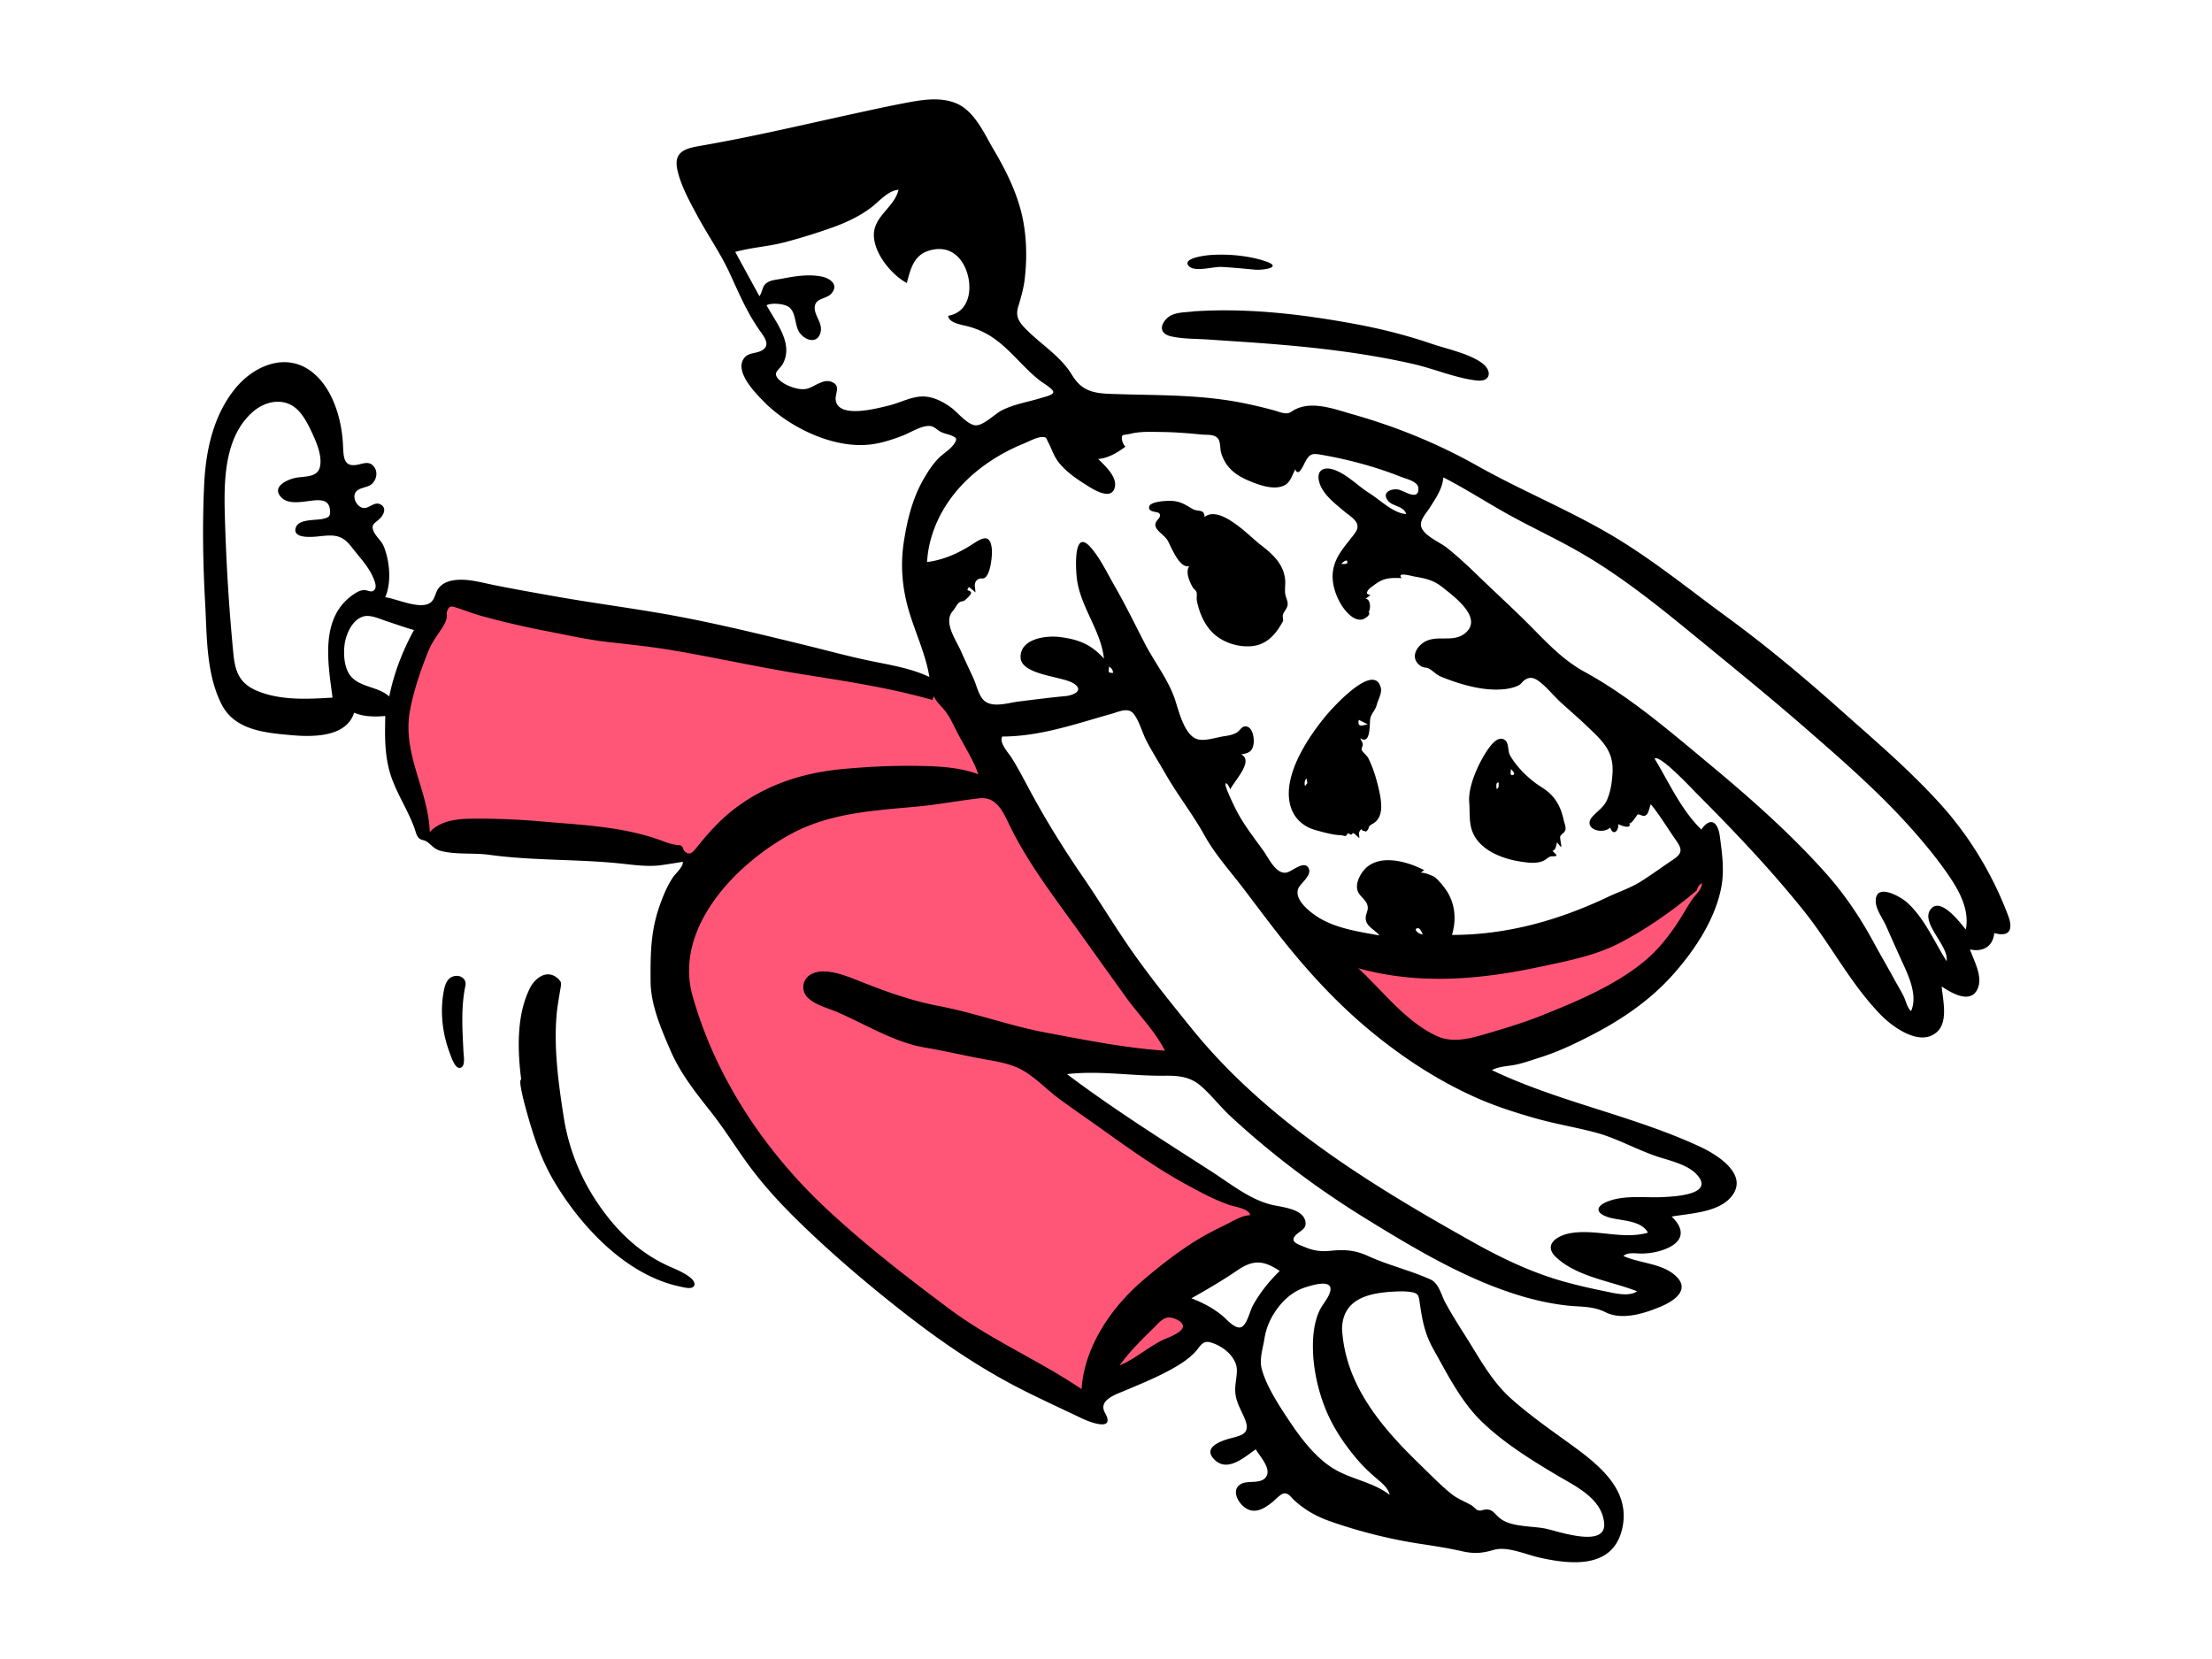 <svg width="1024" height="768" xmlns="http://www.w3.org/2000/svg"><g fill="none" fill-rule="evenodd"><path d="M205.009 278.083c1.766-2.727 1.756-2.143 4.925-1.578l39.006 6.953 132.02 23.534 46.549 8.297c2.266.405 6.71.307 8.708 1.553 1.025.64 1.79 2.536 2.453 3.564l8.619 13.36c16.127 24.996 32.734 49.68 49.194 74.457l54.908 82.65-77-1 14.264 9.302c33.578 21.9 67.157 43.8 100.736 65.698l-48 32 17 18-15.903 9.048-29.16 16.591-10.334 5.88c-.81.461-1.957 1.425-2.808 1.35-1.278-.117-3.587-2.325-4.626-3a3164.764 3164.764 0 01-39.974-26.45c-24.53-16.503-49.006-33.204-72.49-51.178-10.85-8.303-20.921-16.91-29.397-27.714-9.326-11.886-17.028-25.01-23.8-38.492-5.701-11.349-10.75-23.032-15.226-34.916-1.54-4.084-5.348-10.623-5.28-15.11.038-2.412 2.134-5.882 2.945-8.114l5.773-15.874c.987-2.716 2.926-6.087 3.264-8.979.41-3.49-1.283-8.268-1.828-11.717-.264-1.677-.227-6.403-1.5-7.35-.846-.632-4.038-.312-5.056-.39l-24.77-1.906-66.423-5.109c-6.094-.469-12.941-.143-18.923-1.456-4.52-.99-7.344-4.615-8.695-8.852-4.055-12.725-7.89-25.65-10.358-38.789-2.388-12.698-.082-22.578 5.125-34.327 4.558-10.284 9.94-20.483 16.062-29.936zm587.382 121.79c-4.376 16.674-10.491 37.532-23.412 49.614-4.912 4.594-11.468 7.595-17.443 10.514-8.788 4.291-17.801 8.13-26.873 11.775-16.013 6.436-32.834 13.566-49.896 16.69-4.736.866-7.148.016-11.091-2.826-6.622-4.774-12.61-10.509-18.53-16.105-9.49-8.97-18.721-18.232-27.755-27.662 34.222-.083 69.51-1.648 103-9 25.51-5.6 51.13-17.142 72-33z" fill="#FF5678"/><path d="M443.025 47.994c8.246 3.675 12.598 13.843 16.927 21.196 5.196 8.824 9.903 18.065 12.557 28 2.72 10.182 3.097 21.345 1.89 31.79-.53 4.597-1.773 8.78-3.087 13.177-1.405 4.7.783 7.388 4.116 10.702 6.924 6.884 15.642 12.166 20.78 20.647 4.354 7.186 9.416 8.516 17.623 8.824 20.383.765 40.358.134 60.552 4.033 5.127.99 10.222 2.202 15.266 3.555 1.657.444 3.39 1.22 5.098 1.376 2.462.224 2.882-.755 4.72-1.702 8.093-4.165 18.363-.164 26.45 2.12 20.418 5.77 39.682 13.623 58.188 24.028 19.983 11.236 41.286 19.958 61.085 31.528 19.127 11.177 36.31 25.244 54.15 38.292 18.142 13.27 35.35 27.63 52.127 42.583 16.216 14.45 32.98 28.635 47.486 44.85 13.224 14.783 23.67 32.284 30.679 50.88 2.339 6.208.899 10.118-6.413 8.07-.647 6.279-5.328 8.903-11.262 7.56 1.822 5.269 5.984 12.405 3.603 18.074-3.167 7.537-12.238 2.05-16.686-.886.483 6.059 3.06 15.895-1.944 20.785-7.755 7.577-20.843-2.08-26.336-7.741-13.996-14.43-22.947-32.283-35.373-47.85-15.401-19.291-32.75-37.48-50.162-54.945-1.374-1.38-16.872-18.007-19.093-15.747 6.762 11.197 12.166 23.522 21.62 32.824 4.488-6.303 7.739-3.197 8.582 3.132 1.012 7.608 2.14 15.62.737 23.245-2.758 15.008-12.232 29.282-22.187 40.52-10.414 11.756-23.344 20.707-37.215 27.912-7.853 4.079-15.73 7.9-24.176 10.579-3.783 1.2-7.572 2.59-11.458 3.424-3.736.8-7.776.745-11.234 2.558 30.975 14.788 65.245 21.018 96.293 35.425 7.494 3.477 22.543 12.515 14.939 22.674-5.882 7.86-19.25 8.138-28.024 9.706 6.455 6.093 5.493 11.75-2.992 15.067-3.41 1.332-6.962 1.95-10.597 2.045-2.468.064-6.733-.814-8.727 1.126 7.693 3.525 18.18 3.31 24.504 9.504 6.45 6.318-1.254 11.4-7.02 13.838-7.582 3.204-18.01 6.584-25.723 2.72-6.097-3.054-11.726-2.392-18.468-3.195-6.952-.828-13.824-2.316-20.53-4.317-25.535-7.62-49.048-21.72-71.598-35.59-22.53-13.856-43.54-29.6-62.97-47.564-4.793-4.432-8.785-9.706-13.684-13.997-5.156-4.516-10.554-4.921-17.15-4.846-14.995.17-29.961-2.498-44.948-.74 21.54 16.236 44.304 30.536 66.964 45.118 8.622 5.549 17.686 12.948 27.823 15.367 4.447 1.062 13.989 1.766 15.466 7.249 1.08 4-2.342 4.673-4.392 6.844-2.97 3.144 1.21 4.195 4.275 5.498 3.86 1.64 7.386 2.17 11.592 1.736 6.438-.665 11.489-.444 17.488 2.314 9.427 4.332 19.548 6.664 28.999 10.9 3.914 1.756 4.943 6.986 6.832 10.537 2.97 5.58 6.402 10.895 9.77 16.24 6.349 10.076 11.828 20.44 20.837 28.478 7.895 7.044 16.686 13.283 25.26 19.476 13.393 9.675 30.429 21.637 26.125 40.614-4.256 18.76-23.7 16.743-38.516 13.393-6.236-1.41-14.758-5.353-21.045-3.5-5.425 1.6-9.161 1.838-14.79.56-6.525-1.481-13.092-2.445-19.703-3.467-13.86-2.143-27.833-5.678-41.076-10.312-6.352-2.223-11.657-5.19-16.66-9.732-1.486-1.348-2.567-3.261-4.543-3.245-1.68.014-4.28 2.996-5.58 4.03-4.103 3.269-8.642 5.998-13.326 2.11-2.99-2.481-5.651-7.881-1.327-10.437 3.315-1.96 9.369.286 11.746-3.42 2.489-3.88-3.075-9.51-4.817-12.663-5.258 3.569-12.996 10.788-19.094 4.813-4.885-4.785.55-7.69 5.055-9.22 5.569-1.894 12.013-1.65 9.175-9.097-1.613-4.23-4.193-8.02-4.608-12.635-.315-3.51.697-6.886.722-10.367.044-6.222-6.646-11.581-12.474-13.055-3.56-.901-4.616 2.14-6.802 4.47-3.212 3.427-7.316 5.99-11.407 8.226-6.712 3.666-13.757 6.576-20.791 9.534-4.661 1.96-12.9 4.528-9.572 10.468 4.87 8.696-6.545 4.534-10.66 2.56-9.574-4.59-19.242-8.971-28.696-13.812-19.39-9.931-37.23-22.194-54.355-35.616-16.812-13.177-33.227-27.174-48.502-42.117-7.4-7.24-14.472-14.854-20.772-23.077-6.767-8.832-12.465-18.41-19.36-27.153-7.154-9.075-14.225-17.88-18.834-28.584-4.27-9.92-9.117-20.991-9.194-31.888-.085-12.04-.037-22.852 3.944-34.4 1.66-4.818 3.656-9.836 6.55-14.05.833-1.21 5.2-5.351 4.306-7.002.05.093-9.924 1.617-10.967 1.716-6.621.633-13.282-.502-19.878-1.118-19.504-1.82-39.192-1.138-58.624-3.816-7.326-1.01-15.275.05-22.426-1.81-3.378-.878-4.21-2.813-6.692-4.396-1.133-.723-2.345-.484-3.4-1.488-1.233-1.176-1.5-2.873-2.046-4.407-2.917-8.19-7.832-15.503-10.72-23.71-3.247-9.23-3.1-18.794-2.864-28.442-4.823.384-9.89.416-14.414-1.536-3.652 11.477-19.381 11.27-29.05 10.399-12.075-1.087-26.233-2.224-32.353-14.343-7.192-14.243-6.717-31.534-7.587-47.078-1.022-18.255-1.313-36.783-.416-55.05.763-15.535 4.303-31.662 14.348-43.992 8.863-10.88 24.196-17.246 36.257-7.094 9.065 7.632 13.023 21.377 13.616 32.824.302 5.825.03 11.057 7.2 9.442 2.758-.621 5.264-1.625 7.297 1.203 1.793 2.49.97 6.092-1.3 7.955-2.057 1.69-6.06 1.404-7.468 3.916-1.396 2.49.812 6.48 3.458 6.988 3.013.577 5.333-3.294 8.367-1.498 2.78 1.647 1.328 4.724-.535 6.526-2.204 2.134-4.327 2.579-2.751 5.956 1.208 2.59 3.626 4.316 4.71 7.063 2.679 6.777 3.563 16.515.585 23.33 5.168.576 17.663 6.689 21.728 1.744 1.475-1.794 1.65-4.43 3.245-6.26 1.875-2.153 4.496-3.07 7.27-3.416 5.934-.742 12.004 1.063 17.767 2.226 9.554 1.93 19.166 3.62 28.762 5.325 19.309 3.43 38.797 5.819 58.058 9.505 19.22 3.679 38.242 8.33 57.25 12.964 9.968 2.429 19.89 5.159 29.932 7.263 9.385 1.965 19.165 3.414 27.9 7.57-1.727-10.681-6.546-20.497-9.55-30.823-3.09-10.621-3.958-21.223-2.214-32.16 1.599-10.021 3.967-19.76 9.08-28.616 2.067-3.581 4.342-7.148 7.32-10.036 2.117-2.054 5.098-3.762 6.772-6.211 1.65-2.417 1.3-2.978-1.673-4.091-1.653-.62-3.154-.807-4.721-1.675-1.441-.798-2.681-2.247-4.375-2.523-3.908-.638-9.621 3.15-13.201 4.498-4.887 1.839-9.936 3.495-15.152 4.055-17.12 1.838-37.421-8.092-49.157-20.122-3.917-4.015-12.906-13.247-9.253-19.37 1.928-3.232 5.375-2.464 8.269-3.932 4.532-2.3 1.66-6.113-.511-9.14-5.914-8.246-9.88-17.683-14.114-26.858-4.31-9.338-10.218-17.686-15.062-26.725-3.477-6.486-7.507-13.741-9.105-20.96-1.952-8.814 4.014-10.06 11.308-11.323 23.07-3.996 45.785-9.365 68.648-14.364 9.114-1.992 18.272-4.017 27.445-5.716 7.149-1.324 15.174-2.362 22.039.696zM645.517 597.91c-11.897.612-23.867 3.254-24.248 17.136 1.443 26.342 18.574 46.032 36.672 63.504 4.566 4.408 9.035 9.08 13.994 13.054 2.918 2.337 6.099 3.406 9.256 5.258.774.454 2.11 1.975 2.83 2.206 1.706.552 1.854-.068 3.518-.244 3.628-.382 4.298 2.146 7.056 4.214 5.233 3.923 14.625 3.349 20.77 4.576 5.675 1.133 28.265 9.316 27.249-2.47-.993-11.516-13.275-17.111-21.93-22.254-12.063-7.168-24.498-14.927-34.655-24.696-9.656-9.29-15.96-22-22.445-33.567-4.042-7.21-5.161-13.322-6.328-21.378-.494-3.408-.544-4.523-3.878-5.098-2.578-.444-5.26-.375-7.861-.241zm-41.392-1.914c-6.873 2.227-12.064 7.739-15.485 13.973-1.751 3.19-2.755 6.409-3.334 9.977-.737 4.54-2.433 9.39-1.164 13.956 2.302 8.286 8.343 17.332 13.088 24.44 5.335 7.996 12.263 16.97 20.682 21.87 8.103 4.719 17.889 5.976 25.404 11.799-.673-3.202-3.676-5.566-6.033-7.563-3.436-2.911-6.441-5.801-9.36-9.267-6.456-7.664-11.822-15.964-15.261-25.42-3.332-9.161-5.24-19.473-4.815-29.24.202-4.648 1-9.586 3.008-13.826 1.34-2.834 3.717-5.244 4.744-8.224 2.35-6.832-8.046-3.586-11.474-2.475zm-150.712-226.45c-9.595 1.09-19.108 2.934-28.773 3.827-19.54 1.804-39.82 2.87-57.526 12.204-25.763 13.582-55.433 43.722-46.498 75.47 10.555 37.503 33.12 71.415 61.372 97.954 18.036 16.942 37.789 32.209 57.603 46.999 19.165 14.307 41.337 23.69 61.095 37.066 1.339-19.71 13.723-37.783 28.367-50.322 7.869-6.737 16.128-13.192 24.952-18.633 4.335-2.674 8.825-4.933 13.396-7.166 3.47-1.694 7.304-4.216 11.27-4.405-.064-2.906-7.353-3.98-9.364-4.663-6.94-2.36-13.6-5.974-20.028-9.476-13.995-7.624-26.926-16.928-39.876-26.172-6.33-4.518-12.76-8.901-19.022-13.515-5.64-4.154-10.638-9.558-16.697-13.095-6.233-3.638-13.601-4.398-20.555-5.74-8.354-1.611-16.574-3.525-24.968-4.94-14.017-2.36-27.248-10.615-40.17-16.24-4.344-1.892-10.973-3.533-14.29-7.115-3.004-3.245-2.22-8.256 1.633-10.48 6.625-3.824 17.666 1.163 23.93 3.63 11.588 4.566 23.096 8.652 35.393 10.99 16.844 3.205 32.85 9.202 49.718 12.34 18.189 3.385 36.42 7.089 54.913 8.337-4.531-8.98-12.043-16.44-17.894-24.561a5524.39 5524.39 0 01-20.071-28c-11.73-16.498-24.81-33.077-33.724-51.314-3.057-6.252-6.065-13.902-14.186-12.98zm87.103 240.407c-2.67.427-4.686 3.097-6.501 4.862-5.62 5.462-11.12 10.87-15.694 17.274 7.079-2.99 12.852-8.201 19.676-11.626 2.459-1.235 11.143-3.987 9.393-7.427-.984-1.932-4.91-3.397-6.874-3.083zm32.486-22c-6.931 4.73-14.146 8.96-21.455 13.072 5.126 1.948 10.245 4.636 14.452 8.167 1.924 1.615 5.879 6.342 8.66 5.154 2.587-1.104 3.992-7.502 5.244-9.811 3.205-5.912 7.689-11.496 12.51-16.158-7.243-4.848-12.097-5.414-19.411-.423zM514.5 330.469c-5.547 1.544-11.051 3.23-16.594 4.787-11.067 3.107-22.377 5.704-33.934 5.704-1.573 2.894 2.932 7.614 4.316 9.82 3.633 5.796 6.735 12.01 10.029 18.01 6.983 12.716 14.602 24.939 22.82 36.889 8.305 12.074 15.806 24.72 24.31 36.648 8.23 11.546 17.285 22.762 26.2 33.786 34.739 42.95 83.155 72.57 130.74 99.18 13.338 7.458 27.234 14.029 42.005 18.102 6.099 1.682 12.32 3.106 18.524 4.359 4.169.84 11.106 2.726 14.945.029-12.053-4.776-27.847-6.618-37.583-15.86-6.027-5.72.583-9.988 6.728-11.051 11.89-2.057 24.215 3.123 35.887-.238-3.12-5.724-12.087-5.451-17.542-6.92-6.897-1.86-7.153-5.344-.586-7.714 8.082-2.917 17.399-1.335 25.822-1.872 4.11-.262 21.34-.95 16.137-8.846-4.096-6.213-14.067-7.955-20.593-10.247-9.156-3.215-18.05-8.233-27.375-10.724-9.121-2.437-18.414-3.934-27.535-6.507-9.52-2.685-18.892-5.67-27.938-9.698-17.44-7.768-33.61-18.314-48.337-30.42-15.176-12.476-28.48-26.773-40.721-42.105-6.441-8.066-12.57-16.366-18.835-24.566-6.052-7.918-12.895-15.465-17.74-24.206-5.357-9.668-12.3-18.493-17.848-28.127-3.006-5.221-6.241-10.342-9.044-15.675-1.992-3.792-3.35-9.352-6.043-12.647-2.533-3.097-6.961-.796-10.215.109zM258.277 452.984c1.86 1.699 1.55 2.399 1.192 4.557-.733 4.422-1.542 8.762-1.882 13.249-1.166 15.346.998 31.26 3.39 46.418 2.386 15.123 8.124 29.095 16.967 41.603 8.568 12.119 18.91 21.774 32.535 27.72 2.34 1.022 11.602 4.768 11.003 8.224-.45 2.599-5.259 1.129-6.988.758-24.49-5.248-45.247-27.395-57.624-48.011-5.124-8.534-8.42-17.211-11.25-26.644-.414-1.378-6.345-20.895-4.342-21.14-1.729-13.515-2.246-29.947 4.141-42.456 2.386-4.672 7.977-8.735 12.858-4.278zm-42.73 2.907c-2.234 10.188-1.495 20.583-1.002 30.903.09 1.88 1.164 7.674-1.945 7.563-2.197-.078-3.948-5.688-4.487-7.127-3.265-8.732-4.425-18.567-2.794-27.77.515-2.915 1.293-6.45 4.497-7.462 2.787-.88 5.979.692 5.732 3.893zm572.32-47.036c-1.376.665-1.983 1.93-2.394 3.32-10.774 9.185-23.45 18.074-36.047 24.555-11.254 5.788-24.286 8.228-36.57 10.846-28.09 5.988-56.061 8.407-84.078.657 11.449 10.564 21.83 24.6 36.264 31.33 7.17 3.345 15.108 1.328 22.338-.79 8.87-2.6 17.796-5.254 26.38-8.7 16.222-6.51 33.572-13.714 47.212-24.873 6.047-4.947 10.976-11.062 15.315-17.523 2.485-3.701 4.588-7.66 7.103-11.333 1.449-2.118 4.623-4.727 4.478-7.49zM668.176 220.993c-.412 5.225-3.49 9.614-6.203 13.904-1.846 2.917-5.441 6.435-3.736 9.744 2.024 3.927 8.477 6.436 11.82 9.122 4.952 3.977 9.589 8.322 14.148 12.737 8.18 7.923 16.65 15.603 24.655 23.695 7.607 7.688 14.988 15.52 24.582 20.763 21.064 11.509 39.609 27.59 58.015 42.88 18.766 15.59 37.3 31.977 53.585 50.188 8.714 9.745 15.956 20.442 22.168 31.924 3.194 5.907 6.618 11.684 9.818 17.589 1.416 2.612 3.015 5.149 4.303 7.829.957 1.99 1.58 5.215 3.348 6.69 3.5-7.765-1.96-18.036-5.125-25.031-2.163-4.781-4.286-9.581-6.421-14.376-1.5-3.363-4.613-7.423-4.784-11.176-.416-9.125 11.334-2.56 14.556.365 7.976 7.24 12.576 18.124 18.22 27.106 1.329-7.151-12.908-18.194-7.014-24.427 4.675-4.943 13.293 6.637 15.909 9.773 1.794-8.842-2.804-17.492-7.61-24.57-5.355-7.887-11.545-15.388-17.888-22.492-14.827-16.603-31.772-31.381-48.536-45.978-16.676-14.522-33.845-28.453-50.942-42.474-16.603-13.615-33.455-27.23-52.012-38.13-10.405-6.111-21.32-11.224-31.941-16.93-11.124-5.973-21.67-12.97-32.915-18.725zm-145.031-20.141c-.485.12-3.292.458-3.502.705-.915 1.078.305 4.564 1.384 5.19-3.723 2.783-7.905 5.316-12.637 5.749 2.977 2.92 8.633 8.03 7.753 12.742-1.211 6.48-8.998 1.936-12.152-.025-5.061-3.15-10.233-6.49-13.94-11.237-2.352-3.013-3.153-6.208-4.914-9.453-.956-1.763-.4-2.082-2.518-2.204-2.42-.137-6.56 2.158-8.803 3.07a88.354 88.354 0 00-10.1 4.875c-6.01 3.393-11.636 7.51-16.565 12.347-10.206 10.012-17.118 23.166-17.994 37.569 7.243-.86 14.329-3.982 20.432-7.878 4.347-2.774 8.78-6.034 9.548 1.794.298 3.049-.555 10.149-2.385 12.508-1.71 2.203-2.447.417-4.221 1.738-2.051 1.53-.968 3.732-.968 5.88-.99-.83-1.977-1.66-2.964-2.49-1.788 2.337.235 1.086.91 2.499.394.824-2.3 3.196-2.838 3.616-1.113.87-1.728.15-3.001 1.4-.818.804-1.7 2.608-2.587 3.612-4.585 5.188 1.486 13.318 3.887 18.819 1.777 4.074 3.716 8.067 5.565 12.106 1.354 2.956 2.085 6.465 3.883 9.189 3.568 5.407 11.744 2.453 17.08 1.79 7.24-.898 14.349-1.818 21.596-2.5 4.248-.398 9.048-2.87 3.593-6.07-5.414-3.173-24.117-3.774-24.238-11.94-.128-8.68 11.932-10.122 17.98-9.376 8.847 1.09 14.564 3.323 20.616 10-1.356-12.733-10.39-23.264-12.406-36.04-.548-3.47-2.231-24.857 6.108-15.617 4.466 4.949 8.003 12.439 11.304 18.162 4.996 8.664 9.35 17.667 13.937 26.548 4.376 8.476 10.787 16.62 13.852 25.637 1.725 5.072 4.132 15.732 9.606 18.32 3.507 1.659 9.428-.512 13.05-1.041 2.238-.327 4.42-.647 6.34-1.94.995-.668 1.977-2.402 3.232-2.596 3.616-.56 4.549 4.965 4.303 7.508-.38 3.922-2.181 4.939-5.84 5.395 6.167 3.02-3.333 12.47-5 16.239-.087-.193-1.17-2.841-1.973-2.838-1.598.005 4.896 12.79 5.386 13.679 3.406 6.17 7.683 11.719 11.82 17.407 2.378 3.269 5.8 11.002 10.637 10.27 2.679-.403 8.245-5.92 10.35-2.137 1.899 3.41-3.967 7.07-4.85 9.782-1.481 4.549 4.09 9.332 7.374 11.717 8.702 6.32 19.985 7.813 30.283 9.72-1.968-2.652-6.254-4.097-6.34-7.896-.057-2.583 1.769-3.993.535-6.804-1.016-2.315-3.563-3.66-4.321-6.141-.836-2.736.482-5.844 1.986-8.104 6.373-9.581 20.609-5.594 28.957-1.241a3.956 3.956 0 00-1.534 1.176l-.098.13.022-.015c1.071-.656 5.715 1.4 6.294 1.817 1.829 1.318 4.296 4.39 5.559 6.293 4.066 6.127 4.648 13.595 2.536 20.54 25.457 0 49.439-6.785 72.22-17.6 5.204-2.47 10.315-4.05 15.244-7.158 5.064-3.191 9.875-6.734 14.848-10.056 4.67-3.121 4.249-4.995 1.12-9.432-3.81-5.4-7.166-11.157-11.395-16.25-.65 1.41-.903 4.234-2.291 5.1-1.534.959-2.942-.944-3.976-.224.092-.064-3.176 5.013-3.702 3.749 1.362 3.27-4.09 1.18-5.056.575.225 3.066-2.323 5.705-3.754 1.607-3.887 3.557-13.104.3-8.133-5.184 2.454-2.708 5.125-4.147 6.668-7.682 1.727-3.956 2.33-8.434 2.547-12.711.512-10.083-4.944-14.791-11.784-21.33-3.82-3.65-7.807-7.115-11.736-10.645-3.454-3.102-6.442-6.944-10.066-9.82-2.603-2.065-4.68-2.66-7.206-.866-1.041.739-1.38 1.678-2.717 2.39-1.714.913-4.256 1.478-6.168 1.716-9.612 1.197-20.737-2.098-29.545-5.648-2.412-.972-3.567-2.554-5.655-3.757-1.32-.761-2.445-.3-3.846-1.21-3.662-2.374-3.478-6.186-.816-9.154 6.237-6.955 15.196-.7 21.57-6.315 7.942-6.998-5.3-16.674-10.648-20.957-4.281-3.43-7.96-4.171-13.191-5.071-1.096-.19-8.364-2.287-5.821.729-5.647-.146-8.424-.123-12.97 3.402-1.193.924-2.78 1.798-3.107 3.375-.173.832 1.54.999 1.545.99-.231.56-1.956 1.575-2.205 1.753 2.908.345 2.153 6.053 1.403 6.085l-.044-.005.085.074c1.27 1.202-1.595 3.054-2.567 3.365-2.76.883-5.377-1.036-7.222-2.953-4.13-4.291-7.13-11.591-6.864-17.54.37-8.347 5.853-13.187 10.375-19.445 3.385-4.682-1.644-7.172-5.144-10.11-4.284-3.593-10.11-8.011-11.52-13.735-1.282-5.214 2.275-6.998 6.833-5.43 6.16 2.118 11.145 7.569 16.604 10.98 4.845 3.027 10.96 9.208 16.88 9.56-1.085-3.864-6.464-3.454-8.545-6.325-2.748-3.793 1.52-5.484 4.75-5.05 2.508.338 9.66 5.646 9.475-.474-.1-3.28-5.57-4.377-7.95-5.325-12.1-4.816-24.492-8.101-37.323-10.332-4.16-.722-5.223-.216-7.233 3.539-.682 1.275-3.134 7.14-4.478 3.252-1.758 3.187-2.27 6.583-6.092 7.865-4.864 1.63-11.117-.783-15.598-2.654-3.846-1.606-7.501-3.858-9.97-7.292a18.16 18.16 0 01-2.702-5.622c-.492-1.715-.26-4.526-1.15-6.084-1.486-2.605-5.031-2.043-7.768-2.303-6.11-.581-12.143-1.106-18.285-1.178-5.103-.06-9.975-.37-14.933.866zm132.839 228.89c-1.954.7 1.517 3.039 2.664 2.763-.47-.758-1.25-3.27-2.664-2.763zm1.76-25.57l-.054.04a.425.425 0 00-.133.237c.044-.072.09-.141.137-.21l.05-.067zm39.085-61.432c1.77 1.486 1.056 4.927 2.267 7.04 3.241 5.66 9.082 11.244 14.586 14.663 5.928 3.68 8.733 8.458 10.185 15.126.301 1.378 1.207 3.29.765 4.718-.414 1.333-1.91 1.776-2.37 2.964-.212.543.67 4.746.563 4.759-.51.062-2.003-2.053-1.994-2.042-.591 1.466-.386 3.132-1.979 3.917l-.194.086.025.019c.397.307 2.21 1.811 1.777 2.142-.603.46-2.077.145-2.829.413-1.187.424-2.043 1.48-3.185 1.973-3.063 1.319-6.595.912-9.828.447-6.81-.978-14.473-3.414-19.396-8.46-5.963-6.11-4.548-12.442-5.086-19.297-.604-7.69 4.943-19.347 9.4-25.31 1.52-2.035 4.565-5.445 7.293-3.158zm-489.853-59.832c-.385.91-.001 2.33-.227 3.329-.456 2.024-1.63 3.796-2.76 5.495-2.115 3.18-4.243 6.094-5.686 9.682-3.543 8.807-6.83 18.299-8.526 27.637-3.64 20.048 8.513 36.583 9.175 56.109 5.58-5.876 14.068-6.157 21.63-6.174a333.993 333.993 0 0130.058 1.282c19.178 1.686 38.783 2.37 56.959 9.38 2 .772 3.502 1.106 5.51 1.527 2.208.463 1.039-.57 2.653.736.434.352.607 1.62 1.06 2.066 2.349 2.297 3.755.736 5.744-1.728 5.472-6.783 10.932-12.947 17.972-18.218 14.997-11.231 31.795-16.417 50.282-18.087 10.596-.957 20.942-1.51 31.584-1.406 10.16.098 20.889.284 30.515 3.92-2.394-6.852-6.483-12.992-9.78-19.42-1.601-3.121-3.086-6.402-5.122-9.274-1.79-2.525-4.49-4.588-5.73-7.471-.22.579-.441 1.158-.663 1.736-19.547-5.6-39.704-8.615-59.745-11.817-20.131-3.217-40.012-7.675-60.1-11.104-10.086-1.722-20.21-2.757-30.368-3.911-9.78-1.11-19.207-3.281-28.85-5.126-9.764-1.87-19.268-4.133-28.87-6.707-4.026-1.08-7.837-2.568-11.755-3.867-3.125-1.035-3.835-1.257-4.96 1.41zm432.257 35.544c.584 2.397-1.282 5.489-1.88 7.765-.678 2.58-2.15 3.615-2.916 5.962-.666 2.039.535 12.849-4.678 9.62.16.777 1.018 1.84 1.106 2.533.112.86-.726 2.179-.483 2.922.219.669 2.509 2.628 3.064 3.745 2.189 4.388 3.736 9.439 4.815 14.219 1.124 4.983 2.49 11.887-1.637 15.327-.992.826-1.856 1.048-2.874 2.04a3.444 3.444 0 01-1.257 2.277c-.394.11-.711.013-.948-.294-1.258.682-.84-2.183-2.317.6-.357.673.287 2.978-.032 2.74-.58-.426-2.33-2.251-2.896-2.285-1.27 1.727-1.24-.032-2.58.214-.053.716-.441 1.11-1.165 1.18-.565-.128-1.13-.26-1.693-.39-3.413.02-8.454-1.411-11.731-2.316-6.255-1.727-10.718-6.031-12.075-12.552-2.826-13.584 8.599-30.565 16.767-40.442 2.79-3.374 22.385-25.275 25.41-12.865zm54.55 43.762c-.089 1.14.264 2.846-1.018 2.972.058-1.287-.483-2.936 1.017-2.972zm-89.001-1.934c.583 3.289.717 1.41-.606 3.673-.445-1.332-.243-2.556.606-3.673zm94.71-4.241c.508.632 2.453 2.338.778 2.775-1.465.38-.84-1.996-.778-2.775zm-70.47-22.8c-.665 3.539 1.342 2.692 4.103 2.049l-4.102-2.05zm-511.75-142.77c-13.226 11.349-13.625 31.194-13.208 47.168a924.042 924.042 0 003.982 65.079c.948 9.764 3.733 14.736 13.37 18.008 10.442 3.544 21.688 2.858 32.518 2.229-2.071-16.101-6.124-37.284 10.027-48 1.478-.98 2.83-1.704 4.629-1.797 1.188-.061 2.892 1.016 4.02.465 2.28-1.115.976-4.273.229-6.06-2.271-5.432-6.605-9.78-10.121-14.388-4.416-5.786-8.21-5.63-14.804-4.916-2.63.286-12.971 1.464-10.935-4.15 1.479-4.08 9.604-3.058 12.896-4.003 2.495-.717 3.004-1.033 2.897-3.583-.17-3.985-2.454-5.067-6-4.958-4.56.139-12.454 2.563-16.251-1.023-5.422-5.122 2.619-8.708 6.696-9.404 4.268-.728 9.976-.065 10.96-5.348.939-5.04-1.72-11.137-3.796-15.574-2.01-4.292-4.757-9.762-8.951-12.34-5.918-3.634-13.22-1.644-18.158 2.595zm51.334 94.818c-5.372 1.205-8.463 8.2-9.087 13.09-.603 4.732-.192 11.484 3.277 15.12 4.553 4.77 12.49 4.45 17.39 8.928 2.17-10.776 6.185-21.146 11.458-30.775-4.164-1.147-8.222-2.63-12.328-3.961-3.004-.973-7.484-3.126-10.71-2.402zm344.832 23.215c1.205 1.03 1.586 1.343 1.897 2.96-2.86.18-2-.738-1.897-2.96zm28.366-76.65c4.47.116 6.56 1.563 10.147 3.705 2.556 1.527 5.657-.116 5.657 3.763 7.297-5.735 20.905 9.073 26.02 12.952 5.396 4.091 10.71 8.907 11.306 16.208.177 2.162-.27 4.378.054 6.531.245 1.622 1.272 3.243 1.097 4.925-.206 1.95-1.855 3.09-2.235 4.923-.15.726.364 2.184.045 2.771-3.27 5.997-7.463 10.917-14.64 11.51-6.25.517-13.157-1.714-17.713-6.076-4.042-3.869-6.452-9.667-7.499-15.089-.182-.938.163-3.087-.146-3.88-.449-1.156-1.125-1.176-1.682-2.11-1.477-2.48-3.597-7.155-1.68-9.88-4.726 1.067-8.318-9.059-10.082-12.012-1.323-2.21-4.51-3.942-5.396-6.093-1.214-2.95 3.148-4.216 1.637-6.27-.809-1.1-5.15-.352-4.725-3.108.396-2.549 8.128-2.815 9.835-2.77zm91.552 51.254a.256.256 0 00.13.098h.001l-.015-.014-.116-.084zm-12.477-22.08c.41-.352 2.606-2.575 2.864-.908.21 1.366-2.207.908-2.864.908zM415.95 87.858c-4.766.29-9.014 5.436-12.564 8.137-5.301 4.032-11.565 6.992-17.812 9.23a274.464 274.464 0 01-22.213 6.895c-7.573 2.004-15.461 2.414-23.01 4.496 3.735 6.836 7.47 13.673 11.207 20.51 1.638-2.255 1.078-4.801 3.774-6.422 1.87-1.125 4.579-1.28 6.694-1.695 5.888-1.16 12.349-2.185 18.326-.986 3.856.774 8.147 3.743 4.495 7.889-2.305 2.616-7.266 1.944-7.671 6.099-.388 3.98 3.677 7.4 2.736 11.587-1.323 5.884-7.202 4.122-9.816.318-2.331-3.392-1.447-9.424-5.046-11.87-2.147-1.46-7.886-1.985-10.198-.736 4.249 7.842 12.507 17.51 7.663 26.886-1.49 2.88-4.741 3.978-2.561 6.808 2.514 3.264 9.768 5.953 13.63 4.954 3.616-.935 7.759-5.01 11.826-2.993 3.84 1.903 1.119 5.134 1.458 8.123 1.022 9.003 19.486 3.868 24.499 2.673 5.029-1.198 10.276-4.097 15.467-4.216 4.896-.113 9.442 2.247 13.32 5.01 2.906 2.07 7.74 8.127 11.425 8.329 3.698.203 8.939-5.271 12.202-6.928 5.854-2.974 12.253-3.834 18.457-5.816.985-.314 5.288-1.2 5.366-2.636.073-1.381-5.013-4.402-5.877-5.062-7.893-6.027-13.674-14.336-21.885-19.98-3.661-2.517-7.616-4.291-11.893-5.424-2.374-.628-8.838-1.475-9.008-4.86 11.389-1.908 11.673-16.117 6.87-24.174-3.055-5.124-7.794-7.561-13.78-6.46-8.674 1.599-10.26 7.948-12.246 15.482-7.088-3.856-14.815-13.3-15.236-21.62-.467-9.251 9.466-13.23 11.4-21.548zm211.595 62.172c11.95 2.217 23.639 5.172 35.147 9.1 7.088 2.418 17.4 4.498 23.53 9.036 1.79 1.326 4.044 4.242 2.41 6.572-1.406 2.01-4.851 1.468-6.887 1.155-9.252-1.423-18.316-5.295-27.47-7.383-24.326-5.548-49.283-8.155-74.137-9.93-6.854-.49-13.713-.913-20.567-1.395-5.708-.4-11.981-.219-17.57-1.51-4.408-1.02-5.506-4.259-2.205-7.906 3.218-3.554 8.616-3 12.927-3.649 25.084-1.638 50.186 1.34 74.822 5.91zm-41.573-29.029c8.132 2.802-1.372 4.138-4.93 3.844-1.205-.099-17.111-1.677-17.111-1.188-3.175 0-11.574 2.428-13.854-.782-2.45-3.447 8.035-4.657 10.154-4.81 8.147-.587 17.91.24 25.74 2.936z" fill="#000"/></g></svg>